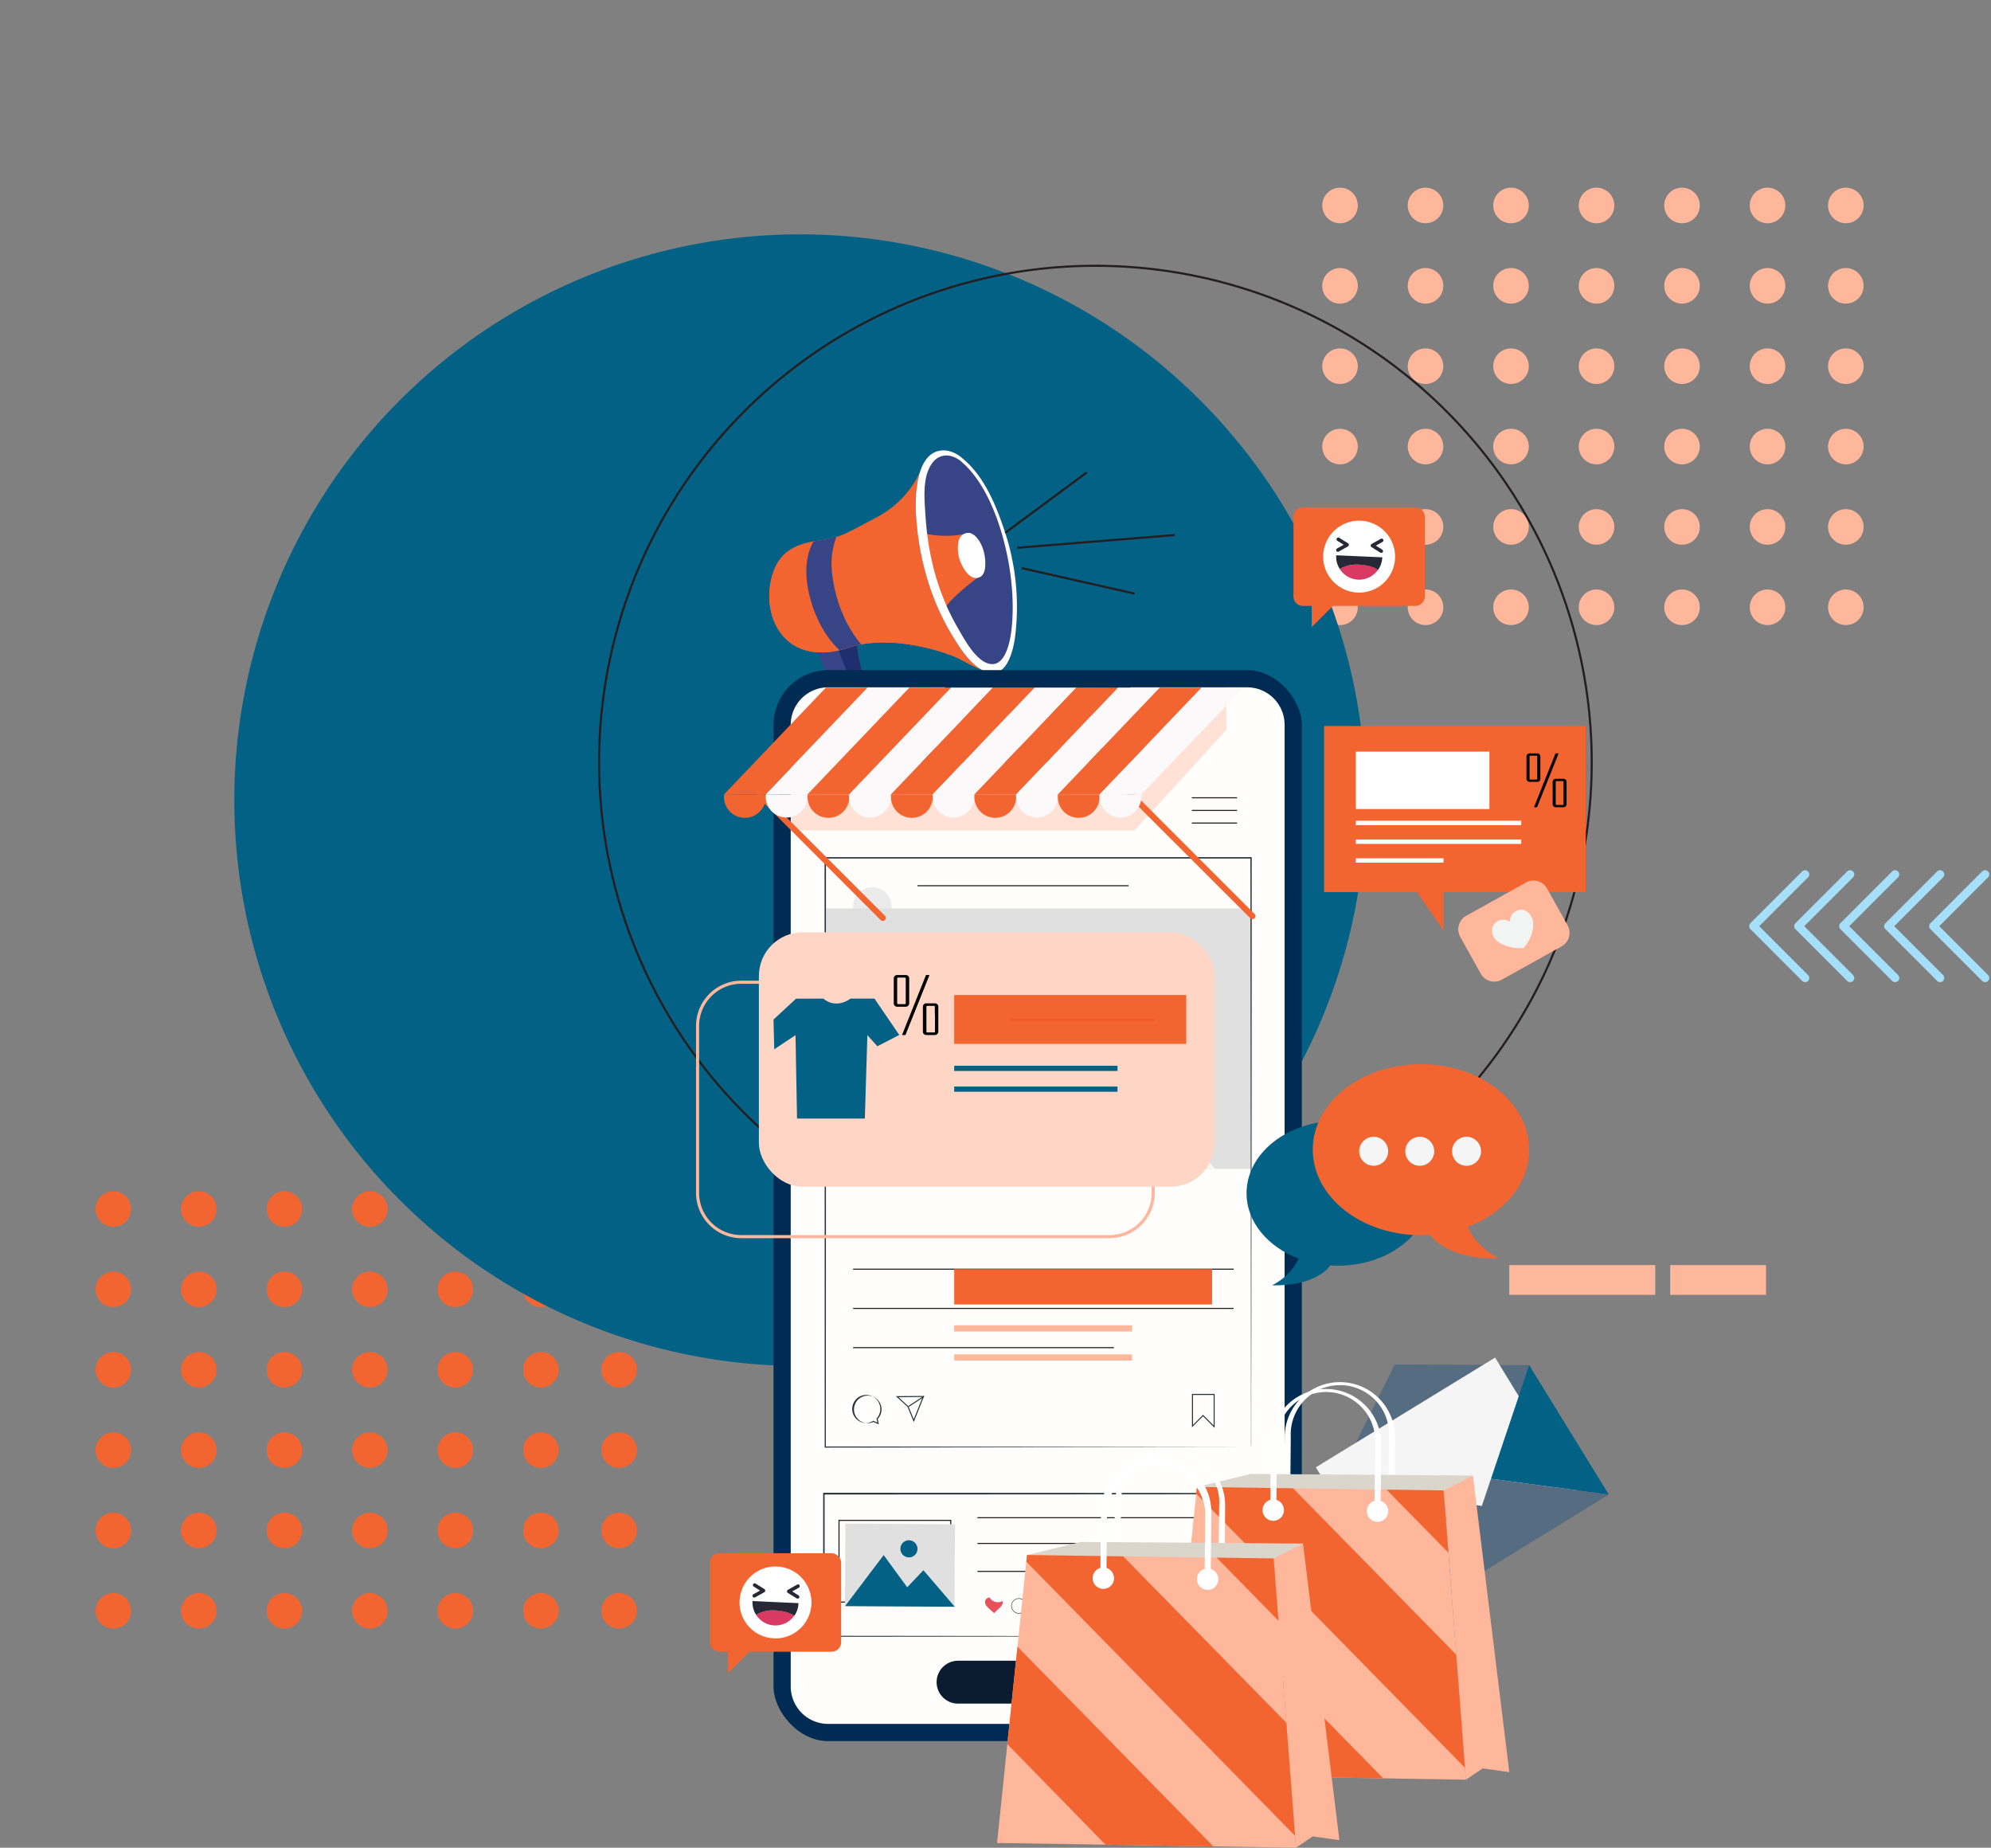 <svg xmlns="http://www.w3.org/2000/svg" width="930.956" height="863.794" viewBox="0 0 930.956 863.794">
  <rect x="0" y="0" width="930.956" height="863.794" fill="#808080" stroke="none"/>
  <g id="Banner_jukon_01" data-name="Banner jukon 01" transform="translate(-119.322 101.744)">
    <g id="Warstwa_1" data-name="Warstwa 1" transform="translate(28 -14)">
      <path id="Path_1" data-name="Path 1" d="M799.69,799.08a8.31,8.31,0,1,1-8.31-8.31,8.31,8.31,0,0,1,8.31,8.31" transform="translate(-647.07 -321.62)" fill="#f26531"/>
      <path id="Path_2" data-name="Path 2" d="M839.67,799.08a8.31,8.31,0,1,1-8.31-8.31,8.31,8.31,0,0,1,8.31,8.31" transform="translate(-647.07 -321.62)" fill="#f26531"/>
      <path id="Path_3" data-name="Path 3" d="M879.65,799.08a8.31,8.31,0,1,1-8.31-8.31,8.31,8.31,0,0,1,8.31,8.31" transform="translate(-647.07 -321.62)" fill="#f26531"/>
      <path id="Path_4" data-name="Path 4" d="M919.63,799.08a8.31,8.31,0,1,1-8.31-8.31,8.31,8.31,0,0,1,8.31,8.31" transform="translate(-647.07 -321.62)" fill="#f26531"/>
      <path id="Path_5" data-name="Path 5" d="M959.61,799.08a8.31,8.31,0,1,1-8.31-8.31,8.31,8.31,0,0,1,8.31,8.31" transform="translate(-647.07 -321.62)" fill="#f26531"/>
      <path id="Path_6" data-name="Path 6" d="M999.59,799.08a8.31,8.31,0,1,1-8.31-8.31,8.31,8.31,0,0,1,8.31,8.31" transform="translate(-647.07 -321.62)" fill="#f26531"/>
      <path id="Path_7" data-name="Path 7" d="M1036.19,799.08a8.31,8.31,0,1,1-8.31-8.31,8.31,8.31,0,0,1,8.31,8.31" transform="translate(-647.07 -321.62)" fill="#f26531"/>
      <path id="Path_8" data-name="Path 8" d="M799.69,836.65a8.31,8.31,0,1,1-8.31-8.31,8.31,8.31,0,0,1,8.31,8.31" transform="translate(-647.07 -321.62)" fill="#f26531"/>
      <path id="Path_9" data-name="Path 9" d="M839.67,836.65a8.31,8.31,0,1,1-8.31-8.31,8.31,8.31,0,0,1,8.31,8.31" transform="translate(-647.07 -321.62)" fill="#f26531"/>
      <path id="Path_10" data-name="Path 10" d="M879.65,836.65a8.31,8.31,0,1,1-8.31-8.31,8.31,8.31,0,0,1,8.31,8.31" transform="translate(-647.07 -321.62)" fill="#f26531"/>
      <path id="Path_11" data-name="Path 11" d="M919.63,836.65a8.31,8.31,0,1,1-8.31-8.31,8.31,8.31,0,0,1,8.31,8.31" transform="translate(-647.07 -321.62)" fill="#f26531"/>
      <path id="Path_12" data-name="Path 12" d="M959.61,836.65a8.31,8.31,0,1,1-8.31-8.31,8.31,8.31,0,0,1,8.31,8.31" transform="translate(-647.07 -321.62)" fill="#f26531"/>
      <path id="Path_13" data-name="Path 13" d="M999.59,836.65a8.31,8.31,0,1,1-8.31-8.31,8.31,8.31,0,0,1,8.31,8.31" transform="translate(-647.07 -321.62)" fill="#f26531"/>
      <path id="Path_14" data-name="Path 14" d="M1036.19,836.65a8.31,8.31,0,1,1-8.31-8.31,8.31,8.31,0,0,1,8.31,8.31" transform="translate(-647.07 -321.62)" fill="#f26531"/>
      <path id="Path_15" data-name="Path 15" d="M799.69,874.23a8.31,8.31,0,1,1-8.31-8.31,8.31,8.31,0,0,1,8.31,8.31" transform="translate(-647.07 -321.62)" fill="#f26531"/>
      <path id="Path_16" data-name="Path 16" d="M839.67,874.23a8.31,8.31,0,1,1-8.31-8.31,8.31,8.31,0,0,1,8.31,8.31" transform="translate(-647.07 -321.62)" fill="#f26531"/>
      <path id="Path_17" data-name="Path 17" d="M879.65,874.23a8.31,8.31,0,1,1-8.31-8.31,8.31,8.31,0,0,1,8.31,8.31" transform="translate(-647.07 -321.62)" fill="#f26531"/>
      <path id="Path_18" data-name="Path 18" d="M919.63,874.23a8.31,8.31,0,1,1-8.31-8.31,8.31,8.31,0,0,1,8.31,8.31" transform="translate(-647.07 -321.62)" fill="#f26531"/>
      <path id="Path_19" data-name="Path 19" d="M959.61,874.23a8.31,8.31,0,1,1-8.31-8.31,8.31,8.31,0,0,1,8.31,8.31" transform="translate(-647.07 -321.62)" fill="#f26531"/>
      <path id="Path_20" data-name="Path 20" d="M999.59,874.23a8.31,8.31,0,1,1-8.31-8.31,8.31,8.31,0,0,1,8.31,8.31" transform="translate(-647.07 -321.62)" fill="#f26531"/>
      <path id="Path_21" data-name="Path 21" d="M1036.19,874.23a8.31,8.31,0,1,1-8.31-8.31,8.31,8.31,0,0,1,8.31,8.31" transform="translate(-647.07 -321.62)" fill="#f26531"/>
      <path id="Path_22" data-name="Path 22" d="M799.69,911.8a8.31,8.31,0,1,1-8.31-8.31,8.31,8.31,0,0,1,8.31,8.31" transform="translate(-647.07 -321.62)" fill="#f26531"/>
      <path id="Path_23" data-name="Path 23" d="M839.67,911.8a8.31,8.31,0,1,1-8.31-8.31,8.31,8.31,0,0,1,8.31,8.31" transform="translate(-647.07 -321.62)" fill="#f26531"/>
      <path id="Path_24" data-name="Path 24" d="M879.65,911.8a8.31,8.31,0,1,1-8.31-8.31,8.31,8.31,0,0,1,8.31,8.31" transform="translate(-647.07 -321.62)" fill="#f26531"/>
      <path id="Path_25" data-name="Path 25" d="M919.63,911.8a8.31,8.31,0,1,1-8.31-8.31,8.31,8.31,0,0,1,8.31,8.31" transform="translate(-647.07 -321.62)" fill="#f26531"/>
      <path id="Path_26" data-name="Path 26" d="M959.61,911.8a8.31,8.31,0,1,1-8.31-8.31,8.31,8.31,0,0,1,8.31,8.31" transform="translate(-647.07 -321.62)" fill="#f26531"/>
      <path id="Path_27" data-name="Path 27" d="M999.59,911.8a8.31,8.31,0,1,1-8.31-8.31,8.31,8.31,0,0,1,8.31,8.31" transform="translate(-647.07 -321.62)" fill="#f26531"/>
      <path id="Path_28" data-name="Path 28" d="M1036.19,911.8a8.31,8.31,0,1,1-8.31-8.31,8.31,8.31,0,0,1,8.31,8.31" transform="translate(-647.07 -321.62)" fill="#f26531"/>
      <path id="Path_29" data-name="Path 29" d="M799.69,949.37a8.31,8.31,0,1,1-8.31-8.31,8.31,8.31,0,0,1,8.31,8.31" transform="translate(-647.07 -321.62)" fill="#f26531"/>
      <path id="Path_30" data-name="Path 30" d="M839.67,949.37a8.31,8.31,0,1,1-8.31-8.31,8.31,8.31,0,0,1,8.31,8.31" transform="translate(-647.07 -321.62)" fill="#f26531"/>
      <path id="Path_31" data-name="Path 31" d="M879.65,949.37a8.31,8.31,0,1,1-8.31-8.31,8.31,8.31,0,0,1,8.31,8.31" transform="translate(-647.07 -321.62)" fill="#f26531"/>
      <path id="Path_32" data-name="Path 32" d="M919.63,949.37a8.31,8.31,0,1,1-8.31-8.31,8.31,8.31,0,0,1,8.31,8.31" transform="translate(-647.07 -321.62)" fill="#f26531"/>
      <path id="Path_33" data-name="Path 33" d="M959.61,949.37a8.31,8.31,0,1,1-8.31-8.31,8.31,8.31,0,0,1,8.31,8.31" transform="translate(-647.07 -321.62)" fill="#f26531"/>
      <path id="Path_34" data-name="Path 34" d="M999.59,949.37a8.31,8.31,0,1,1-8.31-8.31,8.31,8.31,0,0,1,8.31,8.31" transform="translate(-647.07 -321.62)" fill="#f26531"/>
      <path id="Path_35" data-name="Path 35" d="M1036.19,949.37a8.31,8.31,0,1,1-8.31-8.31,8.31,8.31,0,0,1,8.31,8.31" transform="translate(-647.07 -321.62)" fill="#f26531"/>
      <path id="Path_36" data-name="Path 36" d="M799.69,986.94a8.31,8.31,0,1,1-8.31-8.31,8.31,8.31,0,0,1,8.31,8.31" transform="translate(-647.07 -321.62)" fill="#f26531"/>
      <path id="Path_37" data-name="Path 37" d="M839.67,986.94a8.31,8.31,0,1,1-8.31-8.31,8.31,8.31,0,0,1,8.31,8.31" transform="translate(-647.07 -321.62)" fill="#f26531"/>
      <path id="Path_38" data-name="Path 38" d="M879.65,986.94a8.31,8.31,0,1,1-8.31-8.31,8.31,8.31,0,0,1,8.31,8.31" transform="translate(-647.07 -321.62)" fill="#f26531"/>
      <path id="Path_39" data-name="Path 39" d="M919.63,986.94a8.31,8.31,0,1,1-8.31-8.31,8.31,8.31,0,0,1,8.31,8.31" transform="translate(-647.07 -321.62)" fill="#f26531"/>
      <path id="Path_40" data-name="Path 40" d="M959.61,986.94a8.31,8.31,0,1,1-8.31-8.31,8.31,8.31,0,0,1,8.31,8.31" transform="translate(-647.07 -321.62)" fill="#f26531"/>
      <path id="Path_41" data-name="Path 41" d="M999.59,986.94a8.31,8.31,0,1,1-8.31-8.31,8.31,8.31,0,0,1,8.31,8.31" transform="translate(-647.07 -321.62)" fill="#f26531"/>
      <path id="Path_42" data-name="Path 42" d="M1036.19,986.94a8.31,8.31,0,1,1-8.31-8.31,8.31,8.31,0,0,1,8.31,8.31" transform="translate(-647.07 -321.62)" fill="#f26531"/>
      <path id="Path_43" data-name="Path 43" d="M1509.27,107.92a8.31,8.31,0,1,1-8.31-8.3,8.31,8.31,0,0,1,8.31,8.3" transform="translate(-783.07 -99.62)" fill="#ffb79c"/>
      <path id="Path_44" data-name="Path 44" d="M1549.25,107.92a8.31,8.31,0,1,1-8.31-8.3,8.31,8.31,0,0,1,8.31,8.3" transform="translate(-783.07 -99.62)" fill="#ffb79c"/>
      <path id="Path_45" data-name="Path 45" d="M1589.23,107.92a8.31,8.31,0,1,1-8.31-8.3,8.31,8.31,0,0,1,8.31,8.3" transform="translate(-783.07 -99.62)" fill="#ffb79c"/>
      <path id="Path_46" data-name="Path 46" d="M1629.21,107.92a8.31,8.31,0,1,1-8.31-8.3,8.31,8.31,0,0,1,8.31,8.3" transform="translate(-783.07 -99.62)" fill="#ffb79c"/>
      <path id="Path_47" data-name="Path 47" d="M1669.19,107.92a8.31,8.31,0,1,1-8.31-8.3,8.31,8.31,0,0,1,8.31,8.3" transform="translate(-783.07 -99.62)" fill="#ffb79c"/>
      <path id="Path_48" data-name="Path 48" d="M1709.17,107.92a8.31,8.31,0,1,1-8.31-8.3,8.31,8.31,0,0,1,8.31,8.3" transform="translate(-783.07 -99.62)" fill="#ffb79c"/>
      <path id="Path_49" data-name="Path 49" d="M1745.78,107.92a8.31,8.31,0,1,1-8.31-8.3,8.31,8.31,0,0,1,8.31,8.3" transform="translate(-783.07 -99.62)" fill="#ffb79c"/>
      <path id="Path_50" data-name="Path 50" d="M1509.27,145.5a8.31,8.31,0,1,1-8.31-8.31,8.31,8.31,0,0,1,8.31,8.31" transform="translate(-783.07 -99.62)" fill="#ffb79c"/>
      <path id="Path_51" data-name="Path 51" d="M1549.25,145.5a8.31,8.31,0,1,1-8.31-8.31,8.31,8.31,0,0,1,8.31,8.31" transform="translate(-783.07 -99.62)" fill="#ffb79c"/>
      <path id="Path_52" data-name="Path 52" d="M1589.23,145.5a8.31,8.31,0,1,1-8.31-8.31,8.31,8.31,0,0,1,8.31,8.31" transform="translate(-783.07 -99.62)" fill="#ffb79c"/>
      <path id="Path_53" data-name="Path 53" d="M1629.21,145.5a8.31,8.31,0,1,1-8.31-8.31,8.31,8.31,0,0,1,8.31,8.31" transform="translate(-783.07 -99.62)" fill="#ffb79c"/>
      <path id="Path_54" data-name="Path 54" d="M1669.19,145.5a8.31,8.31,0,1,1-8.31-8.31,8.31,8.31,0,0,1,8.31,8.31" transform="translate(-783.07 -99.62)" fill="#ffb79c"/>
      <path id="Path_55" data-name="Path 55" d="M1709.17,145.5a8.31,8.31,0,1,1-8.31-8.31,8.31,8.31,0,0,1,8.31,8.31" transform="translate(-783.07 -99.62)" fill="#ffb79c"/>
      <path id="Path_56" data-name="Path 56" d="M1745.78,145.5a8.31,8.31,0,1,1-8.31-8.31,8.31,8.31,0,0,1,8.31,8.31" transform="translate(-783.07 -99.62)" fill="#ffb79c"/>
      <path id="Path_57" data-name="Path 57" d="M1509.27,183.07a8.31,8.31,0,1,1-8.31-8.31,8.31,8.31,0,0,1,8.31,8.31" transform="translate(-783.07 -99.62)" fill="#ffb79c"/>
      <path id="Path_58" data-name="Path 58" d="M1549.25,183.07a8.31,8.31,0,1,1-8.31-8.31,8.31,8.31,0,0,1,8.31,8.31" transform="translate(-783.07 -99.62)" fill="#ffb79c"/>
      <path id="Path_59" data-name="Path 59" d="M1589.23,183.07a8.31,8.31,0,1,1-8.31-8.31,8.31,8.31,0,0,1,8.31,8.31" transform="translate(-783.07 -99.62)" fill="#ffb79c"/>
      <path id="Path_60" data-name="Path 60" d="M1629.21,183.07a8.31,8.31,0,1,1-8.31-8.31,8.31,8.31,0,0,1,8.31,8.31" transform="translate(-783.07 -99.62)" fill="#ffb79c"/>
      <path id="Path_61" data-name="Path 61" d="M1669.19,183.07a8.31,8.31,0,1,1-8.31-8.31,8.31,8.31,0,0,1,8.31,8.31" transform="translate(-783.07 -99.62)" fill="#ffb79c"/>
      <path id="Path_62" data-name="Path 62" d="M1709.17,183.07a8.31,8.31,0,1,1-8.31-8.31,8.31,8.31,0,0,1,8.31,8.31" transform="translate(-783.07 -99.62)" fill="#ffb79c"/>
      <path id="Path_63" data-name="Path 63" d="M1745.78,183.07a8.31,8.31,0,1,1-8.31-8.31,8.31,8.31,0,0,1,8.31,8.31" transform="translate(-783.07 -99.62)" fill="#ffb79c"/>
      <path id="Path_64" data-name="Path 64" d="M1509.27,220.64a8.31,8.31,0,1,1-8.31-8.31,8.31,8.31,0,0,1,8.31,8.31" transform="translate(-783.07 -99.62)" fill="#ffb79c"/>
      <path id="Path_65" data-name="Path 65" d="M1549.25,220.64a8.31,8.31,0,1,1-8.31-8.31,8.31,8.31,0,0,1,8.31,8.31" transform="translate(-783.07 -99.62)" fill="#ffb79c"/>
      <path id="Path_66" data-name="Path 66" d="M1589.23,220.64a8.31,8.31,0,1,1-8.31-8.31,8.31,8.31,0,0,1,8.31,8.31" transform="translate(-783.07 -99.62)" fill="#ffb79c"/>
      <path id="Path_67" data-name="Path 67" d="M1629.21,220.64a8.31,8.31,0,1,1-8.31-8.31,8.31,8.31,0,0,1,8.31,8.31" transform="translate(-783.07 -99.62)" fill="#ffb79c"/>
      <path id="Path_68" data-name="Path 68" d="M1669.19,220.64a8.31,8.31,0,1,1-8.31-8.31,8.31,8.31,0,0,1,8.31,8.31" transform="translate(-783.07 -99.62)" fill="#ffb79c"/>
      <path id="Path_69" data-name="Path 69" d="M1709.17,220.64a8.31,8.31,0,1,1-8.31-8.31,8.31,8.31,0,0,1,8.31,8.31" transform="translate(-783.07 -99.62)" fill="#ffb79c"/>
      <path id="Path_70" data-name="Path 70" d="M1745.78,220.64a8.31,8.31,0,1,1-8.31-8.31,8.31,8.31,0,0,1,8.31,8.31" transform="translate(-783.07 -99.62)" fill="#ffb79c"/>
      <path id="Path_71" data-name="Path 71" d="M1509.27,258.21a8.31,8.31,0,1,1-8.31-8.31,8.31,8.31,0,0,1,8.31,8.31" transform="translate(-783.07 -99.62)" fill="#a5dff9"/>
      <path id="Path_72" data-name="Path 72" d="M1549.25,258.21a8.31,8.31,0,1,1-8.31-8.31,8.31,8.31,0,0,1,8.31,8.31" transform="translate(-783.07 -99.62)" fill="#ffb79c"/>
      <path id="Path_73" data-name="Path 73" d="M1589.23,258.21a8.31,8.31,0,1,1-8.31-8.31,8.31,8.31,0,0,1,8.31,8.31" transform="translate(-783.07 -99.62)" fill="#ffb79c"/>
      <path id="Path_74" data-name="Path 74" d="M1629.21,258.21a8.31,8.31,0,1,1-8.31-8.31,8.31,8.31,0,0,1,8.31,8.31" transform="translate(-783.07 -99.62)" fill="#ffb79c"/>
      <path id="Path_75" data-name="Path 75" d="M1669.19,258.21a8.31,8.31,0,1,1-8.31-8.31,8.31,8.31,0,0,1,8.31,8.31" transform="translate(-783.07 -99.62)" fill="#ffb79c"/>
      <path id="Path_76" data-name="Path 76" d="M1709.17,258.21a8.31,8.31,0,1,1-8.31-8.31,8.31,8.31,0,0,1,8.31,8.31" transform="translate(-783.07 -99.62)" fill="#ffb79c"/>
      <path id="Path_77" data-name="Path 77" d="M1745.78,258.21a8.31,8.31,0,1,1-8.31-8.31,8.31,8.31,0,0,1,8.31,8.31" transform="translate(-783.07 -99.62)" fill="#ffb79c"/>
      <path id="Path_78" data-name="Path 78" d="M1509.27,295.78a8.31,8.31,0,1,1-8.31-8.31,8.31,8.31,0,0,1,8.31,8.31" transform="translate(-783.07 -99.62)" fill="#ffb79c"/>
      <path id="Path_79" data-name="Path 79" d="M1549.25,295.78a8.31,8.31,0,1,1-8.31-8.31,8.31,8.31,0,0,1,8.31,8.31" transform="translate(-783.07 -99.62)" fill="#ffb79c"/>
      <path id="Path_80" data-name="Path 80" d="M1589.23,295.78a8.31,8.31,0,1,1-8.31-8.31,8.31,8.31,0,0,1,8.31,8.31" transform="translate(-783.07 -99.62)" fill="#ffb79c"/>
      <path id="Path_81" data-name="Path 81" d="M1629.21,295.78a8.31,8.31,0,1,1-8.31-8.31,8.31,8.31,0,0,1,8.31,8.31" transform="translate(-783.07 -99.62)" fill="#ffb79c"/>
      <path id="Path_82" data-name="Path 82" d="M1669.19,295.78a8.31,8.31,0,1,1-8.31-8.31,8.31,8.31,0,0,1,8.31,8.31" transform="translate(-783.07 -99.62)" fill="#ffb79c"/>
      <path id="Path_83" data-name="Path 83" d="M1709.17,295.78a8.31,8.31,0,1,1-8.31-8.31,8.31,8.31,0,0,1,8.31,8.31" transform="translate(-783.07 -99.62)" fill="#ffb79c"/>
      <path id="Path_84" data-name="Path 84" d="M1745.78,295.78a8.31,8.31,0,1,1-8.31-8.31,8.31,8.31,0,0,1,8.31,8.31" transform="translate(-783.07 -99.62)" fill="#ffb79c"/>
      <path id="Path_85" data-name="Path 85" d="M935.36,369.45l-24.2-24.21,24.2-24.21" fill="none" stroke="#a5dff9" stroke-linecap="round" stroke-linejoin="round" stroke-width="3.9"/>
      <path id="Path_86" data-name="Path 86" d="M956.4,369.45l-24.2-24.21,24.2-24.21" fill="none" stroke="#a5dff9" stroke-linecap="round" stroke-linejoin="round" stroke-width="3.9"/>
      <path id="Path_87" data-name="Path 87" d="M977.44,369.45l-24.2-24.21,24.2-24.21" fill="none" stroke="#a5dff9" stroke-linecap="round" stroke-linejoin="round" stroke-width="3.9"/>
      <path id="Path_88" data-name="Path 88" d="M998.48,369.45l-24.2-24.21,24.2-24.21" fill="none" stroke="#a5dff9" stroke-linecap="round" stroke-linejoin="round" stroke-width="3.9"/>
      <path id="Path_89" data-name="Path 89" d="M1019.52,369.45l-24.2-24.21,24.2-24.21" fill="none" stroke="#a5dff9" stroke-linecap="round" stroke-linejoin="round" stroke-width="3.9"/>
      <circle id="Ellipse_2" data-name="Ellipse 2" cx="264.51" cy="264.51" r="264.51" transform="translate(91.322 286.331) rotate(-45)" fill="#026185"/>
      <circle id="Ellipse_3" data-name="Ellipse 3" cx="232.07" cy="232.07" r="232.07" transform="translate(275.314 268.583) rotate(-45)" fill="none" stroke="#231f20" stroke-miterlimit="10" stroke-width="1"/>
      <path id="Path_90" data-name="Path 90" d="M1274.91,309.67c-.11,5.34,1.16,10.61,2.41,15.8,2.06,8.55,4.34,17.52,10.4,23.89a32.69,32.69,0,0,1,3.77,4.13,6,6,0,0,1,1,5.31c-1.14,3-5.17,3.6-8.22,2.75-7-2-11.47-8.81-14.86-15.29A192.532,192.532,0,0,1,1256,313.71a2.819,2.819,0,0,1-.17-1.59,2.67,2.67,0,0,1,1.19-1.32,18,18,0,0,1,17.42-1.19" transform="translate(-783.07 -99.62)" fill="#374586"/>
      <path id="Path_91" data-name="Path 91" d="M1274.42,309.61l.49.06c-.11,5.34,1.16,10.61,2.41,15.8,2.06,8.55,4.34,17.52,10.4,23.89a32.69,32.69,0,0,1,3.77,4.13,7.816,7.816,0,0,1,.68,1.24,1.731,1.731,0,0,1-.49-.11c-7-2-11.47-8.8-14.85-15.29a192.154,192.154,0,0,1-12.94-31.15,17.811,17.811,0,0,1,10.53,1.43Z" transform="translate(-783.07 -99.62)" fill="#1f2f6d"/>
      <path id="Path_92" data-name="Path 92" d="M1305.21,230.81s-4.55,14.3-21.06,23-16.8,9.31-27.31,10.81-18.46,5.17-21.62,17.11c-3.27,12.41.61,25.51,9.91,31.51s20.71,3,23.72,2.11,9.3-3.61,22.51-3,27.32,5.11,32.71,8.11a118.349,118.349,0,0,0,10.85,5.24s5.06-10.34,2.36-30.75-12-46.53-13.5-48.63S1311.25,223.41,1305.21,230.81Z" transform="translate(-783.07 -99.62)" fill="#f26531"/>
      <path id="Path_93" data-name="Path 93" d="M1235.22,281.73c1.49-5.61,4-9.38,7.42-12-.42,9.93,3.54,19.33,11,24.14,9.3,6,20.71,3,23.71,2.11s9.31-3.61,22.51-3,27.32,5.11,32.72,8.11c1.89,1,3.77,2,5.43,2.79.46,14.45-3.1,21.79-3.1,21.79a118.353,118.353,0,0,1-10.85-5.24c-5.39-3-19.5-7.5-32.71-8.11s-19.51,2.11-22.51,3-14.41,3.9-23.72-2.11S1232,294.14,1235.22,281.73Z" transform="translate(-783.07 -99.62)" fill="#f26531"/>
      <path id="Path_94" data-name="Path 94" d="M1305.21,230.81c2.07-5.23,5.68-9,11.82-8.28a14.54,14.54,0,0,1,7.19,3.45c9.83,7.89,15.3,20.7,19.33,32.36a112.29,112.29,0,0,1,5.53,51c-.91,7.09-4.15,20.65-14.16,16.36-6.64-2.86-11.39-10.37-15-16.3-10.39-16.95-15.88-36.5-17.16-56.28C1302.39,247.79,1302.38,237.91,1305.21,230.81Z" transform="translate(-783.07 -99.62)" fill="#374586"/>
      <path id="Path_95" data-name="Path 95" d="M1254.81,264.94c.67-.12,1.34-.22,2-.32a55.133,55.133,0,0,0,8.63-1.71,39.942,39.942,0,0,0-1.93,7.73c-.75,5.34,0,11.07,1.11,16.31a64.006,64.006,0,0,0,4.88,14.32,54.137,54.137,0,0,0,6.93,11.05c.22.27.44.54.68.8a58.253,58.253,0,0,0-8.29,2.23c-.45.13-1.1.31-1.88.5-.52-.47-1-1-1.51-1.48a46,46,0,0,1-5.31-6.81,59,59,0,0,1-8.26-22.65C1250.89,278.09,1251.39,270.91,1254.81,264.94Z" transform="translate(-783.07 -99.62)" fill="#374586"/>
      <path id="Path_96" data-name="Path 96" d="M1315.12,297.8c3.22-5.6,11-11.75,16.12-15.68a1.2,1.2,0,0,0,.56-.7,1.271,1.271,0,0,0-.23-.74c-3.25-5.89-5.76-12.62-5.28-19.33a46.661,46.661,0,0,1-21-.39c.65,3,1.29,6.08,1.94,9.12,1.25,5.93,2.52,11.9,5,17.42,1.3,2.9,3,5.77,3.06,8.94" transform="translate(-783.07 -99.62)" fill="#f26531"/>
      <path id="Path_97" data-name="Path 97" d="M1322.82,264.22a4.54,4.54,0,0,1,5.13-3.16,5.83,5.83,0,0,1,2.63,1.62c2.94,2.93,4.34,7.57,4.5,11.63.11,2.82-.07,7.09-3.61,7.72s-6.24-3.67-7.51-6.37a17.42,17.42,0,0,1-1.39-10.71C1322.65,264.71,1322.73,264.47,1322.82,264.22Z" transform="translate(-783.07 -99.62)" fill="#fff"/>
      <path id="Path_98" data-name="Path 98" d="M1302.74,253.11c1.28,19.78,6.77,39.33,17.16,56.28,3.63,5.93,8.38,13.44,15,16.3,10,4.29,13.25-9.27,14.16-16.36a112.29,112.29,0,0,0-5.53-51c-4-11.66-9.5-24.47-19.33-32.36a14.54,14.54,0,0,0-7.19-3.45c-6.14-.68-9.75,3.05-11.82,8.28C1302.38,237.91,1302.39,247.79,1302.74,253.11Zm5.43-20.69c1.76-4.76,4.83-8.15,10-7.53a12,12,0,0,1,6.12,3.15c8.36,7.18,14.13,19.47,17.55,30.1,4.81,14.91,7.33,32.89,5.45,48.58-.78,6.45-3.54,18.8-12,14.89-5.65-2.6-10.43-11.58-13.51-17-8.84-15.44-13.52-33.25-14.61-51.26C1306.88,248.52,1305.76,238.9,1308.17,232.42Z" transform="translate(-783.07 -99.62)" fill="#fff"/>
      <line id="Line_1" data-name="Line 1" y1="28.25" x2="38.16" transform="translate(561.34 133.09)" fill="none" stroke="#231f20" stroke-miterlimit="10" stroke-width="1"/>
      <line id="Line_2" data-name="Line 2" y1="5.95" x2="73.72" transform="translate(566.88 162.39)" fill="none" stroke="#231f20" stroke-miterlimit="10" stroke-width="1"/>
      <line id="Line_3" data-name="Line 3" x2="52.77" y2="11.93" transform="translate(569.04 177.84)" fill="none" stroke="#231f20" stroke-miterlimit="10" stroke-width="1"/>
      <rect id="Rectangle_1" data-name="Rectangle 1" width="247.03" height="500.69" rx="25.56" transform="translate(453 225.53)" fill="#002c54"/>
      <path id="Path_99" data-name="Path 99" d="M1457.54,333.2h-54.66v1.89a11.35,11.35,0,0,1-11.36,11.35h-63.88a11.36,11.36,0,0,1-11.36-11.35V333.2h-54.66a17.52,17.52,0,0,0-17.5,17.5V800.28a17.52,17.52,0,0,0,17.5,17.51h195.92a17.53,17.53,0,0,0,17.51-17.51V350.7A17.53,17.53,0,0,0,1457.54,333.2Z" transform="translate(-783.07 -99.62)" fill="#fffefd"/>
      <path id="Path_100" data-name="Path 100" d="M1420.63,364.79a3.41,3.41,0,0,1-3.41,3.41H1301.94a3.41,3.41,0,0,1-3.41-3.41h0a3.42,3.42,0,0,1,3.41-3.42h115.28A3.42,3.42,0,0,1,1420.63,364.79Z" transform="translate(-783.07 -99.62)" fill="#002e50"/>
      <path id="Path_101" data-name="Path 101" d="M1451.2,767.65l-3.66-3.66-3.49,3.47v-10.5h7.14Zm-3.66-4.12.11.11,3.22,3.23V757.3h-6.49v9.4Z" transform="translate(-783.07 -99.62)" fill="#263238"/>
      <path id="Path_102" data-name="Path 102" d="M1353.8,766.29l-1.29-.58a3.68,3.68,0,0,1-1.68.51,3.58,3.58,0,1,1,2.67-1.22Zm-3-7a3.34,3.34,0,0,0,0,6.68,3.482,3.482,0,0,0,1.61-.5h0l1,.42-.21-.93h0a3.29,3.29,0,0,0,.87-2.27,3.35,3.35,0,0,0-3.29-3.4Z" transform="translate(-783.07 -99.62)" fill="#263238"/>
      <path id="Path_103" data-name="Path 103" d="M1362.09,765.73l-1.48-3.6-2.77-2.54,6.73-.05Zm-3.62-5.9,2.36,2.17,1.26,3.08,2.12-5.29Z" transform="translate(-783.07 -99.62)" fill="#263238"/>
      <path id="Path_104" data-name="Path 104" d="M577.83,662.52l-.14-.21,3.68-2.38.13.2Z" fill="#263238"/>
      <path id="Path_105" data-name="Path 105" d="M1343.21,760.35a4.6,4.6,0,0,1-6.12-1.64,2.14,2.14,0,0,0-2.09,1.71,2.781,2.781,0,0,0,.51,2A8.638,8.638,0,0,0,1337,764l2.2,2c.73-.68,1.36-1.32,2.1-2a8.3,8.3,0,0,0,1.45-1.57,2.79,2.79,0,0,0,.46-2.08Z" transform="translate(-783.07 -99.62)" fill="#e8505b"/>
      <path id="Path_106" data-name="Path 106" d="M1458.69,776.94v-4.58c0-3,0-7.42-.06-13.14,0-11.44-.06-28.09-.12-49l.22.21-199.1.12h0l.33-.33v66.69l-.31-.31,142.47.15,41.59.08h.11l-41.52.09-142.69.15h-.31V709.74h.33l199.1.11h.21v.21c-.05,20.94-.09,37.63-.11,49.1v16.47a5.645,5.645,0,0,1-.14,1.31Z" transform="translate(-783.07 -99.62)" fill="#263238"/>
      <path id="Path_107" data-name="Path 107" d="M1442.34,679.41l-5.43-5.45-5.18,5.17V663.52h10.61Zm-5.43-6.13.17.18,4.79,4.8V664.02h-9.65v14Z" transform="translate(-783.07 -99.62)" fill="#263238"/>
      <path id="Path_108" data-name="Path 108" d="M1304.33,677.77l-2.55-1.13a6.44,6.44,0,1,1,2-1.41ZM1298.39,664a6.57,6.57,0,1,0,.1,13.14,6.87,6.87,0,0,0,3.17-1l.11-.06,1.87.84-.43-1.85.09-.09a6.481,6.481,0,0,0,1.71-4.47A6.57,6.57,0,0,0,1298.39,664Z" transform="translate(-802.07 -99.62)" fill="#263238"/>
      <path id="Path_109" data-name="Path 109" d="M1320.66,676.68l-2.91-7.1-5.46-5,13.24-.11Zm-7.14-11.61,4.66,4.28,2.48,6,4.16-10.41Z" transform="translate(-802.07 -99.62)" fill="#263238"/>
      <path id="Path_110" data-name="Path 110" d="M535.24,569.98l-.26-.4,7.22-4.7.26.4Z" transform="translate(-19)" fill="#263238"/>
      <path id="Path_112" data-name="Path 112" d="M1291.26,435.68a9,9,0,1,1-9-9,9,9,0,0,1,9,9Z" transform="translate(-783.07 -99.62)" fill="#ebebeb"/>
      <rect id="Rectangle_2" data-name="Rectangle 2" width="199.11" height="121.76" transform="translate(477.71 336.95)" fill="#e0e0e0"/>
      <path id="Path_113" data-name="Path 113" d="M496.09,458.74l57.05-76.37,35.37,47.76,23.98-25.55,47.01,54.1Z" fill="#f5f5f5"/>
      <path id="Path_114" data-name="Path 114" d="M1386.58,472.62a12.87,12.87,0,1,1-12.88-12.87A12.87,12.87,0,0,1,1386.58,472.62Z" transform="translate(-783.07 -99.62)" fill="#f5f5f5"/>
      <path id="Path_115" data-name="Path 115" d="M1459.35,688.38c0-2.6-.12-112.6-.29-275.44l.29.3H1260.27l.33-.33c0,103,0,198.34-.07,275.44l-.26-.26,199.11.26-199.11.26H1260v-.27c0-77.1,0-172.43-.06-275.44v-.32h199.72v.29c-.06,81.5-.11,150.39-.14,198.92,0,24.22-.07,43.36-.08,56.46v18.78A8.568,8.568,0,0,1,1459.35,688.38Z" transform="translate(-783.07 -99.62)" fill="#263238"/>
      <line id="Line_4" data-name="Line 4" x2="21.17" transform="translate(648.59 285.21)" fill="none" stroke="#231f20" stroke-miterlimit="10" stroke-width="0.5"/>
      <line id="Line_5" data-name="Line 5" x2="21.17" transform="translate(648.59 291.12)" fill="none" stroke="#231f20" stroke-miterlimit="10" stroke-width="0.5"/>
      <line id="Line_6" data-name="Line 6" x2="21.17" transform="translate(648.59 297.03)" fill="none" stroke="#231f20" stroke-miterlimit="10" stroke-width="0.5"/>
      <line id="Line_7" data-name="Line 7" x2="98.69" transform="translate(520.33 326.33)" fill="none" stroke="#231f20" stroke-miterlimit="10" stroke-width="0.5"/>
      <line id="Line_8" data-name="Line 8" x2="177.92" transform="translate(490.22 505.59)" fill="none" stroke="#231f20" stroke-miterlimit="10" stroke-width="0.5"/>
      <line id="Line_9" data-name="Line 9" x2="177.92" transform="translate(490.22 523.93)" fill="none" stroke="#231f20" stroke-miterlimit="10" stroke-width="0.5"/>
      <line id="Line_10" data-name="Line 10" x2="121.96" transform="translate(490.22 542.27)" fill="none" stroke="#231f20" stroke-miterlimit="10" stroke-width="0.5"/>
      <line id="Line_11" data-name="Line 11" x2="121.39" transform="translate(548.37 621.78)" fill="none" stroke="#231f20" stroke-miterlimit="10" stroke-width="0.5"/>
      <line id="Line_12" data-name="Line 12" x2="121.39" transform="translate(548.37 633.8)" fill="none" stroke="#231f20" stroke-miterlimit="10" stroke-width="0.5"/>
      <line id="Line_13" data-name="Line 13" x2="74.39" transform="translate(548.37 646.87)" fill="none" stroke="#231f20" stroke-miterlimit="10" stroke-width="0.5"/>
      <rect id="Rectangle_3" data-name="Rectangle 3" width="52.24" height="38.21" transform="translate(483.63 623.01)" fill="none" stroke="#231f20" stroke-miterlimit="10" stroke-width="0.5"/>
      <rect id="Rectangle_4" data-name="Rectangle 4" width="38.54" height="51.27" transform="translate(486.389 663.069) rotate(-89.656)" fill="#e0e0e0"/>
      <path id="Path_120" data-name="Path 120" d="M1285.21,333.32l-33,33.12.18,33.64h160.48l.06-.07c14.29-15.68,28.68-31.24,42.9-47V333.32Z" transform="translate(-791.07 -99.62)" fill="#ffb79c" opacity="0.4"/>
      <path id="Path_117" data-name="Path 117" d="M486.46,663.11l18.05-23.86,11.01,15.05,7.57-7.97,14.65,17.07Z" fill="#026185"/>
      <path id="Path_118" data-name="Path 118" d="M1303.4,736a4,4,0,1,1-4-4.06,4.05,4.05,0,0,1,4,4.06Z" transform="translate(-783.07 -99.62)" fill="#026185"/>
      <path id="Path_119" data-name="Path 119" d="M1413.38,798.25a10.05,10.05,0,0,1-10.05,10.06h-81a10.05,10.05,0,0,1-10-10.06h0a10.05,10.05,0,0,1,10-10h81a10.05,10.05,0,0,1,10.05,10Z" transform="translate(-783.07 -99.62)" fill="#0b1c30"/>
      <path id="Path_121" data-name="Path 121" d="M1401.73,383.93,1459,441.14a1.414,1.414,0,0,0,2-2l-57.21-57.22a1.414,1.414,0,0,0-2,2Z" transform="translate(-783.07 -99.62)" fill="#f26531"/>
      <path id="Path_122" data-name="Path 122" d="M1229,384.73,1286.16,442a1.414,1.414,0,0,0,2-2l-57.22-57.22a1.414,1.414,0,0,0-2,2Z" transform="translate(-783.07 -99.62)" fill="#f26531"/>
      <path id="Path_123" data-name="Path 123" d="M477.5,233.71l-47.64,49.92h19.51l47.64-49.92Z" fill="#f26531"/>
      <path id="Path_124" data-name="Path 124" d="M1212.92,383.25V384a9.77,9.77,0,1,0,19.52,0v-.74Z" transform="translate(-783.07 -99.62)" fill="#f26531"/>
      <path id="Path_125" data-name="Path 125" d="M497.01,233.71l-47.64,49.92h19.52l47.77-49.92Z" fill="#fbf9fa"/>
      <path id="Path_126" data-name="Path 126" d="M1232.44,383.25V384a9.76,9.76,0,1,0,19.51,0v-.74Z" transform="translate(-783.07 -99.62)" fill="#fbf9fa"/>
      <path id="Path_127" data-name="Path 127" d="M516.53,233.71l-47.64,49.92H488.4l47.77-49.92Z" fill="#f26531"/>
      <path id="Path_128" data-name="Path 128" d="M1252,383.25V384a9.77,9.77,0,1,0,19.52,0v-.74Z" transform="translate(-783.07 -99.62)" fill="#f26531"/>
      <path id="Path_129" data-name="Path 129" d="M536.04,233.71,488.4,283.63h19.51l47.78-49.92Z" fill="#fbf9fa"/>
      <path id="Path_130" data-name="Path 130" d="M1271.47,383.25V384a9.76,9.76,0,1,0,19.51,0v-.74Z" transform="translate(-783.07 -99.62)" fill="#fbf9fa"/>
      <path id="Path_131" data-name="Path 131" d="M555.55,233.71l-47.64,49.92h19.52l47.77-49.92Z" fill="#f26531"/>
      <path id="Path_132" data-name="Path 132" d="M1291,383.25V384a9.77,9.77,0,1,0,19.52,0v-.74Z" transform="translate(-783.07 -99.62)" fill="#f26531"/>
      <path id="Path_133" data-name="Path 133" d="M575.07,233.71l-47.64,49.92h19.51l47.77-49.92Z" fill="#fbf9fa"/>
      <path id="Path_134" data-name="Path 134" d="M1310.5,383.25V384a9.76,9.76,0,1,0,19.51,0v-.74Z" transform="translate(-783.07 -99.62)" fill="#fbf9fa"/>
      <path id="Path_135" data-name="Path 135" d="M594.58,233.71l-47.64,49.92h19.52l47.77-49.92Z" fill="#f26531"/>
      <path id="Path_136" data-name="Path 136" d="M1330,383.25V384a9.77,9.77,0,1,0,19.52,0v-.74Z" transform="translate(-783.07 -99.62)" fill="#f26531"/>
      <path id="Path_137" data-name="Path 137" d="M614.1,233.71l-47.64,49.92h19.51l47.78-49.92Z" fill="#fbf9fa"/>
      <path id="Path_138" data-name="Path 138" d="M1349.53,383.25V384a9.76,9.76,0,1,0,19.51,0v-.74Z" transform="translate(-783.07 -99.62)" fill="#fbf9fa"/>
      <path id="Path_139" data-name="Path 139" d="M633.61,233.71l-47.64,49.92h19.52l47.77-49.92Z" fill="#f26531"/>
      <path id="Path_140" data-name="Path 140" d="M1369,383.25V384a9.77,9.77,0,1,0,19.52,0v-.74Z" transform="translate(-783.07 -99.62)" fill="#f26531"/>
      <path id="Path_141" data-name="Path 141" d="M653.13,233.71l-47.64,49.92H625l47.78-49.92Z" fill="#fbf9fa"/>
      <path id="Path_142" data-name="Path 142" d="M1388.56,383.25V384a9.76,9.76,0,1,0,19.51,0v-.74Z" transform="translate(-783.07 -99.62)" fill="#fbf9fa"/>
      <path id="Path_143" data-name="Path 143" d="M1393.15,590.72H1221a21.18,21.18,0,0,1-21.16-21.16V491.49A21.17,21.17,0,0,1,1221,470.34h172.18a21.17,21.17,0,0,1,21.16,21.15v78.07a21.18,21.18,0,0,1-21.19,21.16ZM1221,471.79a19.73,19.73,0,0,0-19.71,19.7v78.07a19.73,19.73,0,0,0,19.71,19.7h172.18a19.73,19.73,0,0,0,19.7-19.7V491.49a19.73,19.73,0,0,0-19.7-19.7Z" transform="translate(-783.07 -99.62)" fill="#ffb79c"/>
      <rect id="Rectangle_5" data-name="Rectangle 5" width="213.04" height="118.93" rx="20.43" transform="translate(446.16 348.1)" fill="#ffd5c5"/>
      <rect id="Rectangle_6" data-name="Rectangle 6" width="108.47" height="22.86" transform="translate(537.49 377.41)" fill="#f26531"/>
      <rect id="Rectangle_7" data-name="Rectangle 7" width="76.36" height="2.43" transform="translate(537.49 410.49)" fill="#026185"/>
      <rect id="Rectangle_8" data-name="Rectangle 8" width="76.36" height="2.43" transform="translate(537.49 420.21)" fill="#026185"/>
      <path id="Path_144" data-name="Path 144" d="M1297.11,482.51h-3.22a1.59,1.59,0,0,1-1.59-1.59V469.28a1.59,1.59,0,0,1,1.59-1.59h4a1.61,1.61,0,0,1,1.63,1.59v11.64a1.61,1.61,0,0,1-1.63,1.59Zm0-1.2h.39a.39.39,0,0,0,.4-.39V469.28a.39.39,0,0,0-.4-.39h-3.22a.42.42,0,0,0-.39.39v11.64a.42.42,0,0,0,.39.39h2.83ZM1309,467.69l-11.24,28.05h-1.59l11.2-28.05Zm4.13,14.82v11.64a1.6,1.6,0,0,1-1.63,1.59h-4a1.59,1.59,0,0,1-1.59-1.59V482.51a1.59,1.59,0,0,1,1.59-1.59h4a1.6,1.6,0,0,1,1.65,1.59Zm-1.63,3.61v-3.61a.4.4,0,0,0-.39-.4H1308a.44.44,0,0,0-.44.4v11.64a.43.43,0,0,0,.44.39h3.18a.39.39,0,0,0,.39-.39v-8Z" transform="translate(-783.07 -99.62)"/>
      <path id="Path_145" data-name="Path 145" d="M1259.38,478.71s5.2,5.21,12.77,0h11.12l11.6,17L1284.63,501l-4.67-5.21-1.19,39h-31.7l-.71-39-9.94,6.63-.35-13.91,10.53-9.75Z" transform="translate(-783.07 -99.62)" fill="#026185"/>
      <path id="Path_146" data-name="Path 146" d="M1347,489.27h66.73a.63.63,0,0,0,0-1.25H1347a.63.63,0,0,0,0,1.25Z" transform="translate(-783.07 -99.62)" fill="#f15a29"/>
      <rect id="Rectangle_9" data-name="Rectangle 9" width="120.58" height="16.54" transform="translate(537.49 505.54)" fill="#f26531"/>
      <rect id="Rectangle_10" data-name="Rectangle 10" width="83.18" height="2.92" transform="translate(537.49 531.8)" fill="#ffb79c"/>
      <rect id="Rectangle_11" data-name="Rectangle 11" width="83.18" height="2.91" transform="translate(537.49 545.42)" fill="#ffb79c"/>
      <path id="Path_147" data-name="Path 147" d="M785.49,618.39l4.28-12.72,17.85-53.11-1.29-2.1-62.85-.35L715.6,606.28l1.29,2.1,55.2,8.05Z" fill="#566c81"/>
      <rect id="Rectangle_12" data-name="Rectangle 12" width="98.279" height="73.029" transform="matrix(0.853, -0.522, 0.522, 0.853, 706.573, 598.216)" fill="#f5f5f5"/>
      <path id="Path_148" data-name="Path 148" d="M715.6,606.28l37.22,60.49,17.97-52.43Z" fill="#00529d"/>
      <path id="Path_149" data-name="Path 149" d="M784.2,616.29l-13.41-1.95-17.97,52.43,90.73-55.82-55.07-7.38Z" fill="#566c81"/>
      <path id="Path_150" data-name="Path 150" d="M788.48,603.57l55.07,7.38-37.22-60.49Z" fill="#026185"/>
      <path id="Path_151" data-name="Path 151" d="M1500.08,535.86c-23.66,0-42.83,15.16-42.83,33.86,0,13.47,10,25.09,24.35,30.55-3.93,8.71-12.4,12.46-12.4,12.46,21.34.5,27.19-9.29,27.19-9.29h0c1.21.08,2.44.13,3.69.13,23.65,0,42.83-15.15,42.83-33.85S1523.73,535.86,1500.08,535.86Z" transform="translate(-783.07 -99.62)" fill="#026185"/>
      <path id="Path_152" data-name="Path 152" d="M1538.8,509.38c27.94,0,50.59,17.91,50.59,40,0,15.91-11.75,29.64-28.77,36.08,4.65,10.29,14.66,14.71,14.66,14.71-25.22.61-32.11-11-32.11-11h0c-1.43.1-2.88.15-4.36.15-27.94,0-50.59-17.89-50.59-40S1510.86,509.38,1538.8,509.38Z" transform="translate(-783.07 -99.62)" fill="#f26531"/>
      <path id="Path_153" data-name="Path 153" d="M1509.92,550.08a6.77,6.77,0,1,0,6.76-6.76A6.77,6.77,0,0,0,1509.92,550.08Z" transform="translate(-783.07 -99.62)" fill="#f5f5f5"/>
      <path id="Path_154" data-name="Path 154" d="M1531.47,550.08a6.77,6.77,0,1,0,6.77-6.76A6.77,6.77,0,0,0,1531.47,550.08Z" transform="translate(-783.07 -99.62)" fill="#f5f5f5"/>
      <path id="Path_155" data-name="Path 155" d="M1553.34,550.08a6.78,6.78,0,1,0,6.78-6.76,6.78,6.78,0,0,0-6.78,6.76Z" transform="translate(-783.07 -99.62)" fill="#f5f5f5"/>
      <rect id="Rectangle_13" data-name="Rectangle 13" width="122.36" height="77.63" transform="translate(710.42 251.66)" fill="#f26531"/>
      <path id="Path_156" data-name="Path 156" d="M751.21,325.48l15.06,21.78V323.29Z" fill="#f26531"/>
      <rect id="Rectangle_14" data-name="Rectangle 14" width="62.46" height="26.83" transform="translate(725.29 263.64)" fill="#fff"/>
      <rect id="Rectangle_15" data-name="Rectangle 15" width="77.33" height="2.05" transform="translate(725.29 295.95)" fill="#fff"/>
      <rect id="Rectangle_16" data-name="Rectangle 16" width="77.33" height="2.05" transform="translate(725.29 304.72)" fill="#fff"/>
      <rect id="Rectangle_17" data-name="Rectangle 17" width="40.98" height="2.05" transform="translate(725.29 313.49)" fill="#fff"/>
      <path id="Path_157" data-name="Path 157" d="M1592.47,377.38h-2.89a1.43,1.43,0,0,1-1.43-1.42V365.5a1.43,1.43,0,0,1,1.43-1.42h3.6a1.43,1.43,0,0,1,1.46,1.42V376a1.43,1.43,0,0,1-1.46,1.42Zm0-1.07h.35a.35.35,0,0,0,.36-.35V365.5a.36.36,0,0,0-.36-.35h-2.89a.38.38,0,0,0-.35.35V376a.38.38,0,0,0,.35.35h2.54Zm10.7-12.23-10.09,25.18h-1.43l10.06-25.18Zm3.71,13.3v10.46a1.43,1.43,0,0,1-1.46,1.42h-3.6a1.43,1.43,0,0,1-1.43-1.42V377.38a1.43,1.43,0,0,1,1.43-1.42h3.6a1.43,1.43,0,0,1,1.46,1.42Zm-1.46,3.25v-3.25a.35.35,0,0,0-.36-.35h-2.85a.38.38,0,0,0-.39.35v10.46a.38.38,0,0,0,.39.35h2.85a.36.36,0,0,0,.36-.35Z" transform="translate(-783.07 -99.62)"/>
      <path id="Path_158" data-name="Path 158" d="M1474.79,714.69l.3-31.13a25.8,25.8,0,0,1,51.6.51l-.3,31.12h-2.84l.3-31.13a23,23,0,1,0-45.91-.45l-.3,31.13Z" transform="translate(-783.07 -99.62)" fill="#fff"/>
      <path id="Path_159" data-name="Path 159" d="M650.97,607.41l25.16-6.11,103.9.77L756.8,620.69,654.06,609.45" fill="#dbd6cc"/>
      <path id="Path_160" data-name="Path 160" d="M776.73,744.25l7.87-5.29,12.44,1.76L780.03,602.07l-13.7,6.94Z" fill="#ffb79c"/>
      <path id="Path_161" data-name="Path 161" d="M776.73,744.25l-139.75-2.22,13.99-134.62,115.36,1.6Z" fill="#ffb79c"/>
      <path id="Path_162" data-name="Path 162" d="M1429.59,749.87l-4.74,45.57q22.92,23.52,45.88,47l50.44.81Z" transform="translate(-783.07 -99.62)" fill="#f26531"/>
      <path id="Path_163" data-name="Path 163" d="M768.57,638.15l-2.24-29.14-26.7-.36Z" fill="#f26531"/>
      <path id="Path_164" data-name="Path 164" d="M695.96,608.04l-44.99-.63-.32,3.14L776.3,738.67l-4.07-52.87Z" fill="#f26531"/>
      <path id="Path_165" data-name="Path 165" d="M1514.38,715.5a5,5,0,1,0,3.239-2.086A5,5,0,0,0,1514.38,715.5Z" transform="translate(-783.07 -99.62)" fill="#fff"/>
      <path id="Path_166" data-name="Path 166" d="M1465.62,715a5,5,0,1,0,3.239-2.086A5,5,0,0,0,1465.62,715Z" transform="translate(-783.07 -99.62)" fill="#fff"/>
      <path id="Path_167" data-name="Path 167" d="M1468.32,717.9l.31-31.12a25.8,25.8,0,0,1,51.6.49l-.3,31.13h-2.84l.29-31.12a23,23,0,1,0-45.91-.45l-.3,31.12Z" transform="translate(-783.07 -99.62)" fill="#fff"/>
      <path id="Path_168" data-name="Path 168" d="M1395.34,746.49l.3-31.13a25.8,25.8,0,1,1,51.6.5L1447,747h-2.86l.31-31.12a23,23,0,1,0-45.91-.45l-.3,31.13Z" transform="translate(-783.07 -99.62)" fill="#fff"/>
      <path id="Path_169" data-name="Path 169" d="M571.52,639.21l25.16-6.11,103.9.77-23.22,18.62L574.61,641.25" fill="#dbd6cc"/>
      <path id="Path_170" data-name="Path 170" d="M697.28,776.05l7.87-5.29,12.44,1.76L700.58,633.87l-13.71,6.94Z" fill="#ffb79c"/>
      <path id="Path_171" data-name="Path 171" d="M697.28,776.05l-139.75-2.22,13.99-134.62,115.35,1.6Z" fill="#ffb79c"/>
      <path id="Path_172" data-name="Path 172" d="M1350.14,781.67l-4.74,45.57q22.92,23.52,45.88,47l50.44.8Z" transform="translate(-783.07 -99.62)" fill="#f26531"/>
      <path id="Path_173" data-name="Path 173" d="M689.12,669.95l-2.25-29.14-26.69-.36Z" fill="#f26531"/>
      <path id="Path_174" data-name="Path 174" d="M616.51,639.84l-44.99-.63-.32,3.13L696.85,770.47l-4.07-52.86Z" fill="#f26531"/>
      <path id="Path_175" data-name="Path 175" d="M1434.93,747.3a5,5,0,1,0,7-1.25,5.06,5.06,0,0,0-7,1.25Z" transform="translate(-783.07 -99.62)" fill="#fff"/>
      <path id="Path_176" data-name="Path 176" d="M1386.17,746.83a5,5,0,1,0,3.239-2.086,5,5,0,0,0-3.239,2.086Z" transform="translate(-783.07 -99.62)" fill="#fff"/>
      <path id="Path_178" data-name="Path 178" d="M1388.88,749.69l.3-31.12a25.8,25.8,0,0,1,51.6.5l-.3,31.13h-2.84l.3-31.12a23,23,0,0,0-45.92-.45l-.3,31.12Z" transform="translate(-783.07 -99.62)" fill="#fff"/>
      <rect id="Rectangle_21" data-name="Rectangle 21" width="68.23" height="13.9" transform="translate(797.04 503.68)" fill="#ffb79c"/>
      <rect id="Rectangle_22" data-name="Rectangle 22" width="44.81" height="13.9" transform="translate(872.28 503.68)" fill="#ffb79c"/>
      <path id="Path_181" data-name="Path 181" d="M700.54,149.46h52.57a4.42,4.42,0,0,1,4.42,4.42V191.1a4.42,4.42,0,0,1-4.42,4.42H700.54a4.41,4.41,0,0,1-4.41-4.41V153.88a4.42,4.42,0,0,1,4.41-4.42Z" fill="#f26531"/>
      <path id="Path_182" data-name="Path 182" d="M1487.72,292.31v12.74l13-13S1487.45,292,1487.72,292.31Z" transform="translate(-783.07 -99.62)" fill="#f26531"/>
      <g id="Group_1" data-name="Group 1" opacity="0.61">
        <path id="Path_183" data-name="Path 183" d="M717.18,165.57l4.14,2.58-4.33,2.44" fill="#345091"/>
        <path id="Path_184" data-name="Path 184" d="M737.28,171.08l-4.14-2.58,4.33-2.44" fill="#345091"/>
        <path id="Path_185" data-name="Path 185" d="M1500.9,279a10.75,10.75,0,0,0,17.9.43c-1.89-1.41-5.16-2.39-8.9-2.48a16.518,16.518,0,0,0-9,2.05Z" transform="translate(-783.07 -99.62)" fill="#345091"/>
        <path id="Path_186" data-name="Path 186" d="M1499.26,272.66v.38a10.7,10.7,0,0,0,1.66,6,16.2,16.2,0,0,1,9-2.05c3.73.1,7,1.07,8.9,2.48a10.67,10.67,0,0,0,2-5.91Z" transform="translate(-783.07 -99.62)" fill="#345091"/>
      </g>
      <path id="Path_187" data-name="Path 187" d="M1526.7,272.51a16.81,16.81,0,1,1-16.4-17.21A16.81,16.81,0,0,1,1526.7,272.51Z" transform="translate(-783.07 -99.62)" fill="#fff"/>
      <path id="Path_188" data-name="Path 188" d="M717.08,164.38l4.13,2.57-4.32,2.45" fill="none" stroke="#262935" stroke-linecap="round" stroke-linejoin="round" stroke-width="1.66"/>
      <path id="Path_189" data-name="Path 189" d="M737.17,169.89l-4.13-2.58,4.32-2.44" fill="none" stroke="#262935" stroke-linecap="round" stroke-linejoin="round" stroke-width="1.66"/>
      <path id="Path_190" data-name="Path 190" d="M1500.8,277.84a10.74,10.74,0,0,0,17.9.43c-1.89-1.41-5.16-2.39-8.9-2.48S1502.76,276.52,1500.8,277.84Z" transform="translate(-783.07 -99.62)" fill="#d93a63"/>
      <path id="Path_191" data-name="Path 191" d="M1499.16,271.46v.38a10.6,10.6,0,0,0,1.66,6,15.865,15.865,0,0,1,9-2c3.74.14,7,1.07,8.9,2.48a10.69,10.69,0,0,0,2-5.9Z" transform="translate(-783.07 -99.62)" fill="#262935"/>
      <rect id="Rectangle_23" data-name="Rectangle 23" width="61.41" height="46.05" rx="4.42" transform="translate(423.22 638.37)" fill="#f26531"/>
      <path id="Path_192" data-name="Path 192" d="M1214.82,781.21V794l13-13S1214.55,780.94,1214.82,781.21Z" transform="translate(-783.07 -99.62)" fill="#f26531"/>
      <g id="Group_2" data-name="Group 2" opacity="0.61">
        <path id="Path_193" data-name="Path 193" d="M444.28,654.47l4.14,2.58-4.33,2.44" fill="#345091"/>
        <path id="Path_194" data-name="Path 194" d="M464.37,659.98l-4.13-2.58,4.32-2.44" fill="#345091"/>
        <path id="Path_195" data-name="Path 195" d="M1228,767.94a10.74,10.74,0,0,0,17.9.43c-1.89-1.41-5.16-2.39-8.9-2.49A16.171,16.171,0,0,0,1228,767.94Z" transform="translate(-783.07 -99.62)" fill="#345091"/>
        <path id="Path_196" data-name="Path 196" d="M1226.35,761.56v.38a10.68,10.68,0,0,0,1.66,6,16.277,16.277,0,0,1,9-2.06c3.73.09,7,1.08,8.9,2.49a10.7,10.7,0,0,0,1.95-5.91Z" transform="translate(-783.07 -99.62)" fill="#345091"/>
      </g>
      <path id="Path_197" data-name="Path 197" d="M1253.8,761.41a16.81,16.81,0,1,1-16.4-17.21,16.81,16.81,0,0,1,16.4,17.21Z" transform="translate(-783.07 -99.62)" fill="#fff"/>
      <path id="Path_198" data-name="Path 198" d="M444.18,653.27l4.13,2.59-4.32,2.43" fill="none" stroke="#262935" stroke-linecap="round" stroke-linejoin="round" stroke-width="1.66"/>
      <path id="Path_199" data-name="Path 199" d="M464.27,658.79l-4.13-2.58,4.32-2.44" fill="none" stroke="#262935" stroke-linecap="round" stroke-linejoin="round" stroke-width="1.66"/>
      <path id="Path_200" data-name="Path 200" d="M1227.89,766.74a10.75,10.75,0,0,0,17.91.43c-1.9-1.41-5.16-2.39-8.9-2.48S1229.85,765.42,1227.89,766.74Z" transform="translate(-783.07 -99.62)" fill="#d93a63"/>
      <path id="Path_201" data-name="Path 201" d="M1226.25,760.37v.38a10.658,10.658,0,0,0,1.65,6,15.887,15.887,0,0,1,9-2c3.73.14,7,1.07,8.9,2.48a10.611,10.611,0,0,0,1.94-5.9Z" transform="translate(-783.07 -99.62)" fill="#262935"/>
      <path id="Path_202" data-name="Path 202" d="M1587.92,424.45,1560,440a7.26,7.26,0,0,0-2.81,9.88l9.56,17.16a7.26,7.26,0,0,0,9.89,2.81l27.9-15.54a7.26,7.26,0,0,0,2.81-9.88l-9.56-17.17a7.28,7.28,0,0,0-9.87-2.81Z" transform="translate(-783.07 -99.62)" fill="#ffb79c"/>
      <path id="Path_203" data-name="Path 203" d="M1590.26,440.08c-1.44-2.41-4.15-3.82-7.13-2.19a5.32,5.32,0,0,0-2.77,4.93,5.35,5.35,0,0,0-5.65-.33c-4.08,2.23-3.1,7.4.21,9.71a17.669,17.669,0,0,0,12,2.77h.06c2.49-3.1,4.48-7.26,4.3-11.32a7.739,7.739,0,0,0-1.02-3.57Z" transform="translate(-783.07 -99.62)" fill="#f2f3f3"/>
    </g>
  </g>
</svg>
